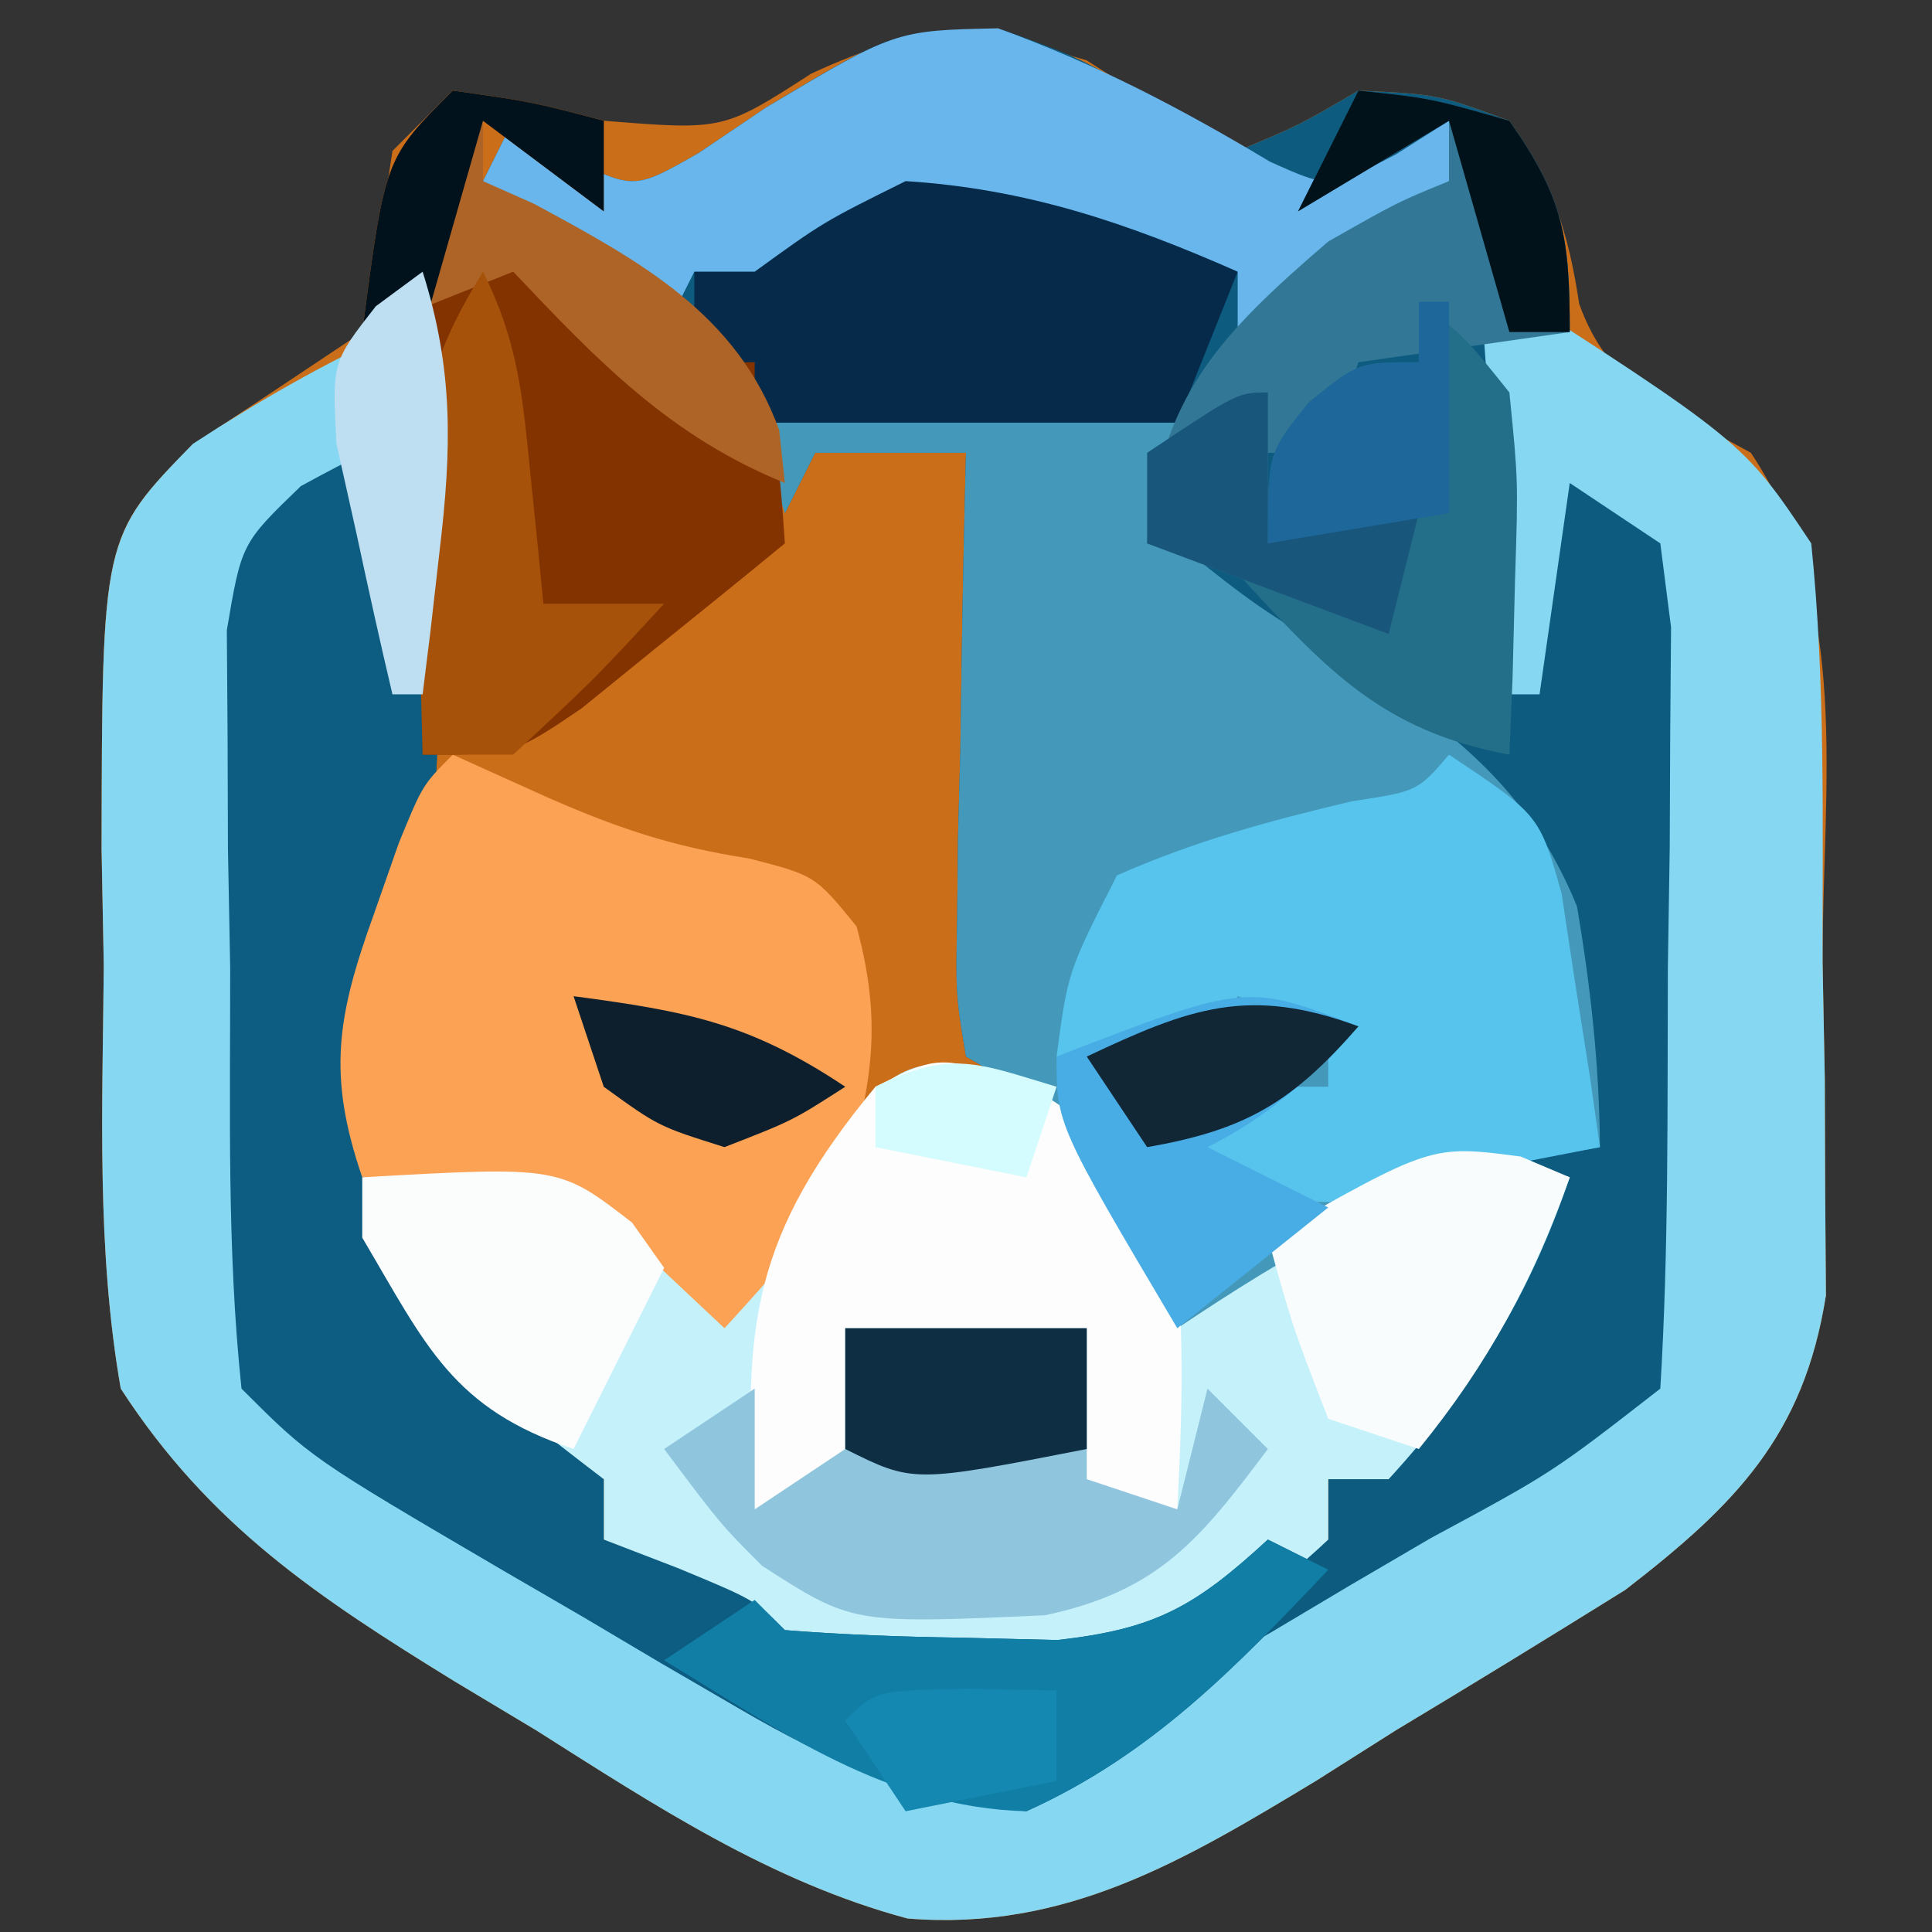 <?xml version="1.0" encoding="UTF-8"?>
<svg version="1.1" xmlns="http://www.w3.org/2000/svg" width="64" height="64">
<rect width="100%" height="100%" fill="#333333" stroke="none"/>
<path d="M0 0 C0.866 0.557 1.732 1.114 2.625 1.688 C3.409 2.121 4.192 2.554 5 3 C7.033 2.15 7.033 2.15 9 1 C11.625 1.125 11.625 1.125 14 2 C15.41 4.045 15.942 5.614 16.312 8.062 C17.335 10.943 19.403 11.543 22 13 C25.365 18.048 24.369 23.947 24.375 29.875 C24.399 31.155 24.424 32.435 24.449 33.754 C24.455 35.604 24.455 35.604 24.461 37.492 C24.469 38.62 24.477 39.748 24.486 40.91 C23.756 45.555 21.484 47.855 17.837 50.669 C15.319 52.236 12.793 53.787 10.25 55.312 C9.381 55.862 8.512 56.412 7.617 56.979 C3.228 59.631 -0.687 61.981 -5.937 61.553 C-10.476 60.337 -14.312 57.804 -18.25 55.312 C-19.134 54.782 -20.019 54.252 -20.93 53.705 C-25.458 50.917 -29.056 48.542 -32 44 C-32.809 39.364 -32.603 34.699 -32.562 30 C-32.586 28.729 -32.61 27.458 -32.635 26.148 C-32.618 15.788 -32.618 15.788 -29.652 12.75 C-28.777 12.172 -27.902 11.595 -27 11 C-26.01 10.34 -25.02 9.68 -24 9 C-23.626 7.007 -23.293 5.006 -23 3 C-22.34 2.34 -21.68 1.68 -21 1 C-18.625 1.375 -18.625 1.375 -16 2 C-12.04 2.318 -12.04 2.318 -9.125 0.438 C-5.405 -1.274 -3.88 -1.156 0 0 Z " fill="#CB6E1A" transform="translate(36,2)"/>
<path d="M0 0 C2.75 1 2.75 1 5.375 2.688 C6.159 3.121 6.942 3.554 7.75 4 C9.783 3.15 9.783 3.15 11.75 2 C14.375 2.125 14.375 2.125 16.75 3 C18.544 5.563 18.75 6.831 18.75 10 C18.09 10 17.43 10 16.75 10 C17.8 12.537 18.407 13.791 20.793 15.244 C22.75 17 22.75 17 23.283 19.847 C23.319 23.545 23.344 27.239 23.312 30.938 C23.348 32.87 23.348 32.87 23.385 34.842 C23.383 36.079 23.381 37.316 23.379 38.59 C23.38 39.723 23.38 40.856 23.381 42.023 C22.75 45 22.75 45 20.463 47.237 C19.567 47.819 18.672 48.401 17.75 49 C17.074 49.458 16.398 49.916 15.701 50.388 C13.56 51.712 11.409 53.017 9.25 54.312 C8.504 54.78 7.757 55.247 6.988 55.729 C6.26 56.165 5.532 56.601 4.781 57.051 C4.127 57.45 3.473 57.848 2.799 58.259 C0.048 59.254 -1.472 58.848 -4.25 58 C-6.53 56.908 -6.53 56.908 -8.824 55.566 C-9.656 55.082 -10.488 54.598 -11.346 54.1 C-12.201 53.592 -13.056 53.085 -13.938 52.562 C-14.804 52.059 -15.671 51.556 -16.564 51.037 C-22.962 47.288 -22.962 47.288 -25.25 45 C-25.766 40.373 -25.667 35.715 -25.688 31.062 C-25.72 29.761 -25.753 28.46 -25.787 27.119 C-25.794 25.875 -25.801 24.63 -25.809 23.348 C-25.822 22.203 -25.836 21.058 -25.849 19.879 C-25.25 17 -25.25 17 -22.715 15.103 C-21.495 14.557 -21.495 14.557 -20.25 14 C-18.477 20.825 -17.949 25.422 -20.559 32.012 C-21.623 35.072 -21.305 36.965 -20.25 40 C-17.49 44.749 -17.49 44.749 -13.25 48 C-13.25 48.66 -13.25 49.32 -13.25 50 C-12.446 50.309 -11.641 50.619 -10.812 50.938 C-8.25 52 -8.25 52 -7.25 53 C-5.317 53.152 -3.377 53.222 -1.438 53.25 C-0.379 53.276 0.679 53.302 1.77 53.328 C5.081 52.964 6.268 52.12 8.75 50 C9.41 50 10.07 50 10.75 50 C10.75 49.34 10.75 48.68 10.75 48 C12.417 46.333 14.083 44.667 15.75 43 C16.803 41.366 17.823 39.708 18.75 38 C13.125 38.45 10.135 39.684 5.75 43 C4.806 41.242 3.862 39.484 2.918 37.727 C1.702 35.695 1.702 35.695 -1.25 34 C-1.591 31.937 -1.591 31.937 -1.543 29.43 C-1.533 28.534 -1.524 27.638 -1.514 26.715 C-1.489 25.778 -1.463 24.841 -1.438 23.875 C-1.417 22.458 -1.417 22.458 -1.396 21.012 C-1.361 18.674 -1.312 16.337 -1.25 14 C-2.9 14 -4.55 14 -6.25 14 C-6.58 14.66 -6.91 15.32 -7.25 16 C-7.332 15.216 -7.415 14.432 -7.5 13.625 C-7.955 10.908 -7.955 10.908 -10 9.938 C-10.742 9.628 -11.485 9.319 -12.25 9 C-13.939 7.695 -15.61 6.366 -17.25 5 C-16.92 4.34 -16.59 3.68 -16.25 3 C-15.68 3.38 -15.11 3.761 -14.523 4.152 C-12.255 5.298 -12.255 5.298 -10.102 4.066 C-8.999 3.322 -8.999 3.322 -7.875 2.562 C-3.616 0 -3.616 0 0 0 Z " fill="#0D5C80" transform="translate(33.25,1)"/>
<path d="M0 0 C1.031 3.269 0.964 5.86 0.562 9.25 C0.461 10.142 0.359 11.034 0.254 11.953 C0.17 12.629 0.086 13.304 0 14 C-0.33 14 -0.66 14 -1 14 C-1.33 11.69 -1.66 9.38 -2 7 C-2.99 7.66 -3.98 8.32 -5 9 C-5.812 13.538 -5.695 18.148 -5.75 22.75 C-5.812 24.026 -5.874 25.302 -5.938 26.617 C-6.202 33.374 -6.202 33.374 -3.163 39.09 C-0.842 40.646 1.462 41.839 4 43 C5.098 43.71 6.197 44.421 7.328 45.152 C8.292 45.741 9.257 46.331 10.25 46.938 C11.225 47.545 12.199 48.152 13.203 48.777 C16.52 50.227 17.579 49.957 21 49 C23.333 47.914 23.333 47.914 25.609 46.531 C26.864 45.798 26.864 45.798 28.145 45.051 C29.004 44.539 29.864 44.027 30.75 43.5 C31.625 42.988 32.501 42.476 33.402 41.949 C37.426 39.78 37.426 39.78 41 37 C41.282 32.36 41.232 27.71 41.25 23.062 C41.271 21.748 41.291 20.434 41.312 19.08 C41.318 17.828 41.323 16.575 41.328 15.285 C41.337 14.129 41.347 12.973 41.356 11.781 C41.239 10.864 41.121 9.946 41 9 C40.01 8.34 39.02 7.68 38 7 C37.67 9.31 37.34 11.62 37 14 C36.67 14 36.34 14 36 14 C35.67 9.38 35.34 4.76 35 0 C43.75 5.625 43.75 5.625 46 9 C46.473 13.61 46.37 18.243 46.375 22.875 C46.399 24.155 46.424 25.435 46.449 26.754 C46.455 28.604 46.455 28.604 46.461 30.492 C46.469 31.62 46.477 32.748 46.486 33.91 C45.756 38.555 43.484 40.855 39.837 43.669 C37.319 45.236 34.793 46.787 32.25 48.312 C31.381 48.862 30.512 49.412 29.617 49.979 C25.228 52.631 21.313 54.981 16.063 54.553 C11.524 53.337 7.688 50.804 3.75 48.312 C2.866 47.782 1.981 47.252 1.07 46.705 C-3.458 43.917 -7.056 41.542 -10 37 C-10.809 32.364 -10.603 27.699 -10.562 23 C-10.586 21.729 -10.61 20.458 -10.635 19.148 C-10.618 8.788 -10.618 8.788 -7.605 5.699 C-5.44 4.287 -3.34 3.086 -1 2 C-0.67 1.34 -0.34 0.68 0 0 Z " fill="#86D7F2" transform="translate(14,9)"/>
<path d="M0 0 C3.387 1.855 4.695 4.149 6.625 7.438 C7.367 6.798 8.11 6.159 8.875 5.5 C11.353 3.642 12.611 2.739 15.625 2.438 C16.615 2.768 17.605 3.098 18.625 3.438 C17.258 7.424 15.473 10.322 12.625 13.438 C11.965 13.438 11.305 13.438 10.625 13.438 C10.625 14.098 10.625 14.758 10.625 15.438 C6.798 19.052 3.882 19.767 -1.375 19.938 C-6.632 19.767 -9.548 19.052 -13.375 15.438 C-13.375 14.777 -13.375 14.117 -13.375 13.438 C-13.953 13.231 -14.53 13.025 -15.125 12.812 C-18.22 10.921 -19.567 8.537 -21.375 5.438 C-21.375 4.777 -21.375 4.117 -21.375 3.438 C-17.13 3.105 -15.02 2.999 -11.438 5.438 C-10.757 6.098 -10.076 6.758 -9.375 7.438 C-9.037 6.944 -8.7 6.45 -8.352 5.941 C-7.906 5.301 -7.46 4.66 -7 4 C-6.559 3.362 -6.118 2.724 -5.664 2.066 C-3.771 -0.326 -3.004 -0.711 0 0 Z " fill="#C5F1FB" transform="translate(33.375,35.562)"/>
<path d="M0 0 C4.62 0 9.24 0 14 0 C14 1.32 14 2.64 14 4 C16.617 6.086 16.617 6.086 19.875 8.062 C23.236 10.328 25.66 12.169 27.242 16.031 C27.693 18.72 27.98 21.275 28 24 C27.239 24.135 26.479 24.271 25.695 24.41 C21.287 25.375 17.728 27.515 14 30 C13.056 28.242 12.112 26.484 11.168 24.727 C9.952 22.695 9.952 22.695 7 21 C6.659 18.937 6.659 18.937 6.707 16.43 C6.717 15.534 6.726 14.638 6.736 13.715 C6.761 12.778 6.787 11.841 6.812 10.875 C6.826 9.93 6.84 8.985 6.854 8.012 C6.889 5.674 6.938 3.337 7 1 C5.35 1 3.7 1 2 1 C1.67 1.66 1.34 2.32 1 3 C0.67 2.01 0.34 1.02 0 0 Z " fill="#4499BB" transform="translate(25,14)"/>
<path d="M0 0 C1.773 6.825 2.301 11.422 -0.309 18.012 C-1.373 21.072 -1.055 22.965 0 26 C2.76 30.749 2.76 30.749 7 34 C7 34.66 7 35.32 7 36 C7.804 36.309 8.609 36.619 9.438 36.938 C12 38 12 38 13 39 C14.933 39.152 16.873 39.222 18.812 39.25 C19.871 39.276 20.929 39.302 22.02 39.328 C25.294 38.968 26.61 38.199 29 36 C29.99 36.495 29.99 36.495 31 37 C27.921 40.255 25.12 43.146 21 45 C17.312 44.568 14.611 43.43 11.426 41.566 C10.594 41.082 9.762 40.598 8.904 40.1 C8.049 39.592 7.194 39.085 6.312 38.562 C5.446 38.059 4.579 37.556 3.686 37.037 C-2.712 33.288 -2.712 33.288 -5 31 C-5.489 26.372 -5.37 21.713 -5.375 17.062 C-5.399 15.761 -5.424 14.46 -5.449 13.119 C-5.453 11.875 -5.457 10.63 -5.461 9.348 C-5.469 8.203 -5.477 7.058 -5.486 5.879 C-5 3 -5 3 -3.034 1.103 C-1 0 -1 0 0 0 Z " fill="#0D5C81" transform="translate(13,15)"/>
<path d="M0 0 C1.052 0.474 2.104 0.949 3.188 1.438 C5.512 2.454 7.276 3.043 9.812 3.438 C12 4 12 4 13.375 5.688 C14.232 8.86 13.902 10.843 13 14 C10.938 16.875 10.938 16.875 9 19 C8.319 18.361 7.639 17.721 6.938 17.062 C3.536 14.674 1.096 14.321 -3 14 C-4.165 10.605 -3.831 8.659 -2.625 5.312 C-2.349 4.525 -2.073 3.737 -1.789 2.926 C-1 1 -1 1 0 0 Z " fill="#FBA255" transform="translate(15,25)"/>
<path d="M0 0 C2.625 0.375 2.625 0.375 5 1 C5 1.99 5 2.98 5 4 C3.68 3.01 2.36 2.02 1 1 C1 1.66 1 2.32 1 3 C1.835 3.371 1.835 3.371 2.688 3.75 C5.502 5.271 7.699 6.761 10 9 C10.812 12.25 10.812 12.25 11 15 C9.57 16.175 8.13 17.34 6.688 18.5 C5.887 19.15 5.086 19.799 4.262 20.469 C2 22 2 22 -1 22 C-1 17.38 -1 12.76 -1 8 C-1.66 8 -2.32 8 -3 8 C-2.25 2.25 -2.25 2.25 0 0 Z " fill="#833300" transform="translate(15,3)"/>
<path d="M0 0 C3 2 3 2 3.73 4.602 C3.881 5.599 4.032 6.597 4.188 7.625 C4.346 8.628 4.505 9.631 4.668 10.664 C4.778 11.435 4.887 12.206 5 13 C4.216 13.152 3.433 13.304 2.625 13.461 C0.084 13.937 0.084 13.937 -2 14.625 C-4.545 15.102 -6.51 14.623 -9 14 C-7.625 12.5 -7.625 12.5 -6 11 C-5.34 11 -4.68 11 -4 11 C-4 10.34 -4 9.68 -4 9 C-4.99 8.67 -5.98 8.34 -7 8 C-7.33 8.66 -7.66 9.32 -8 10 C-9.65 10 -11.3 10 -13 10 C-12.625 7.188 -12.625 7.188 -11 4 C-8.436 2.862 -5.942 2.189 -3.215 1.543 C-1.04 1.213 -1.04 1.213 0 0 Z " fill="#57C4ED" transform="translate(48,25)"/>
<path d="M0 0 C3.252 1.745 4.154 2.966 5.562 6.375 C5.795 9.097 5.702 11.633 5.562 14.375 C3.913 14.045 2.263 13.715 0.562 13.375 C1.222 13.045 1.883 12.715 2.562 12.375 C2.562 11.055 2.562 9.735 2.562 8.375 C-0.077 8.375 -2.717 8.375 -5.438 8.375 C-5.438 9.695 -5.438 11.015 -5.438 12.375 C-4.777 12.705 -4.117 13.035 -3.438 13.375 C-5.088 13.705 -6.737 14.035 -8.438 14.375 C-8.858 8.284 -8.494 5.267 -4.438 0.375 C-2.438 -0.625 -2.438 -0.625 0 0 Z " fill="#FDFDFD" transform="translate(33.438,35.625)"/>
<path d="M0 0 C2.875 1.562 2.875 1.562 5 3 C4.34 4.65 3.68 6.3 3 8 C-1.62 8 -6.24 8 -11 8 C-11 7.34 -11 6.68 -11 6 C-11.66 6 -12.32 6 -13 6 C-13 5.01 -13 4.02 -13 3 C-5.659 -1.845 -5.659 -1.845 0 0 Z " fill="#062A4A" transform="translate(36,6)"/>
<path d="M0 0 C3.221 1.165 6.074 2.657 9.008 4.418 C11.003 5.315 11.003 5.315 13.18 4.176 C13.76 3.808 14.34 3.441 14.938 3.062 C14.938 3.723 14.938 4.383 14.938 5.062 C13.406 6.352 13.406 6.352 11.438 7.688 C10.788 8.134 10.138 8.58 9.469 9.039 C8.963 9.377 8.458 9.715 7.938 10.062 C7.938 9.402 7.938 8.742 7.938 8.062 C4.28 6.449 0.944 5.313 -3.062 5.062 C-5.792 6.417 -5.792 6.417 -8.062 8.062 C-8.723 8.062 -9.383 8.062 -10.062 8.062 C-10.393 8.723 -10.723 9.383 -11.062 10.062 C-13.043 8.412 -15.023 6.763 -17.062 5.062 C-16.733 4.402 -16.402 3.743 -16.062 3.062 C-15.208 3.633 -15.208 3.633 -14.336 4.215 C-12.068 5.36 -12.068 5.36 -9.914 4.129 C-8.812 3.384 -8.812 3.384 -7.688 2.625 C-3.407 0.07 -3.407 0.07 0 0 Z " fill="#68B6EB" transform="translate(33.062,0.938)"/>
<path d="M0 0 C2.64 0 5.28 0 8 0 C8 1.65 8 3.3 8 5 C8.99 5.33 9.98 5.66 11 6 C11.33 4.68 11.66 3.36 12 2 C12.66 2.66 13.32 3.32 14 4 C11.732 7.023 10.375 8.707 6.617 9.508 C0.232 9.794 0.232 9.794 -2.758 7.867 C-4.125 6.5 -4.125 6.5 -6 4 C-5.01 3.34 -4.02 2.68 -3 2 C-3 3.32 -3 4.64 -3 6 C-2.01 5.34 -1.02 4.68 0 4 C0 2.68 0 1.36 0 0 Z " fill="#8FC5DD" transform="translate(28,44)"/>
<path d="M0 0 C2.375 0.25 2.375 0.25 5 1 C6.794 3.563 7 4.831 7 8 C4.69 8.33 2.38 8.66 0 9 C-0.33 9.99 -0.66 10.98 -1 12 C-1.66 12 -2.32 12 -3 12 C-3 12.99 -3 13.98 -3 15 C-1.35 14.67 0.3 14.34 2 14 C1.67 15.32 1.34 16.64 1 18 C-1.64 17.01 -4.28 16.02 -7 15 C-6.584 10.152 -4.626 8.12 -1 5 C1.312 3.688 1.312 3.688 3 3 C3 2.34 3 1.68 3 1 C0.525 2.485 0.525 2.485 -2 4 C-1.34 2.68 -0.68 1.36 0 0 Z " fill="#327896" transform="translate(45,3)"/>
<path d="M0 0 C1.488 1.113 1.488 1.113 3 3 C3.293 5.918 3.293 5.918 3.188 9.188 C3.16 10.274 3.133 11.361 3.105 12.48 C3.071 13.312 3.036 14.143 3 15 C-1.249 14.21 -3.089 12.153 -6 9 C-3.525 9.495 -3.525 9.495 -1 10 C-0.67 9.01 -0.34 8.02 0 7 C-1.65 7.33 -3.3 7.66 -5 8 C-5 5 -5 5 -3.625 3.312 C-2 2 -2 2 0 2 C0 1.34 0 0.68 0 0 Z " fill="#236E89" transform="translate(47,10)"/>
<path d="M0 0 C0.66 0.33 1.32 0.66 2 1 C-1.079 4.255 -3.88 7.146 -8 9 C-12.622 8.878 -16.147 6.342 -20 4 C-19.01 3.34 -18.02 2.68 -17 2 C-16.67 2.33 -16.34 2.66 -16 3 C-14.067 3.152 -12.127 3.222 -10.188 3.25 C-8.6 3.289 -8.6 3.289 -6.98 3.328 C-3.706 2.968 -2.39 2.199 0 0 Z " fill="#117EA6" transform="translate(42,51)"/>
<path d="M0 0 C0.536 0.227 1.073 0.454 1.625 0.688 C0.376 4.147 -1.05 6.834 -3.375 9.688 C-4.365 9.357 -5.355 9.027 -6.375 8.688 C-7.562 5.625 -7.562 5.625 -8.375 2.688 C-2.96 -0.389 -2.96 -0.389 0 0 Z " fill="#F9FCFD" transform="translate(50.375,38.312)"/>
<path d="M0 0 C6.523 -0.369 6.523 -0.369 8.938 1.5 C9.288 1.995 9.639 2.49 10 3 C9.01 4.98 8.02 6.96 7 9 C2.974 7.658 2.117 5.577 0 2 C0 1.34 0 0.68 0 0 Z " fill="#FBFCFC" transform="translate(12,39)"/>
<path d="M0 0 C2.625 0.375 2.625 0.375 5 1 C5 1.99 5 2.98 5 4 C3.68 3.01 2.36 2.02 1 1 C1 1.66 1 2.32 1 3 C1.835 3.371 1.835 3.371 2.688 3.75 C6.187 5.641 9.419 7.39 10.812 11.25 C10.874 11.828 10.936 12.405 11 13 C7.183 11.445 4.808 8.964 2 6 C0.35 6.66 -1.3 7.32 -3 8 C-2.25 2.25 -2.25 2.25 0 0 Z " fill="#AD6426" transform="translate(15,3)"/>
<path d="M0 0 C-1.634 1.708 -2.869 2.935 -5 4 C-3.68 4.66 -2.36 5.32 -1 6 C-2.65 7.32 -4.3 8.64 -6 10 C-10 3.25 -10 3.25 -10 1 C-3.714 -1.429 -3.714 -1.429 0 0 Z " fill="#49ADE5" transform="translate(45,34)"/>
<path d="M0 0 C1.148 2.296 1.308 4.077 1.562 6.625 C1.646 7.442 1.73 8.26 1.816 9.102 C1.877 9.728 1.938 10.355 2 11 C3.32 11 4.64 11 6 11 C3.688 13.5 3.688 13.5 1 16 C0.01 16 -0.98 16 -2 16 C-2.054 14.084 -2.093 12.167 -2.125 10.25 C-2.148 9.183 -2.171 8.115 -2.195 7.016 C-2.005 4.075 -1.527 2.476 0 0 Z " fill="#A7520A" transform="translate(16,9)"/>
<path d="M0 0 C2.64 0 5.28 0 8 0 C8 1.32 8 2.64 8 4 C2.25 5.125 2.25 5.125 0 4 C0 2.68 0 1.36 0 0 Z " fill="#0E2E44" transform="translate(28,44)"/>
<path d="M0 0 C0 1.65 0 3.3 0 5 C1.65 4.67 3.3 4.34 5 4 C4.67 5.32 4.34 6.64 4 8 C1.36 7.01 -1.28 6.02 -4 5 C-4 4.01 -4 3.02 -4 2 C-1 0 -1 0 0 0 Z " fill="#18567B" transform="translate(42,13)"/>
<path d="M0 0 C0.33 0 0.66 0 1 0 C1 2.31 1 4.62 1 7 C-0.98 7.33 -2.96 7.66 -5 8 C-5 5 -5 5 -3.625 3.312 C-2 2 -2 2 0 2 C0 1.34 0 0.68 0 0 Z " fill="#1D679A" transform="translate(47,10)"/>
<path d="M0 0 C2.375 0.25 2.375 0.25 5 1 C6.794 3.563 7 4.831 7 8 C6.34 8 5.68 8 5 8 C4.34 5.69 3.68 3.38 3 1 C0.525 2.485 0.525 2.485 -2 4 C-1.34 2.68 -0.68 1.36 0 0 Z " fill="#01121A" transform="translate(45,3)"/>
<path d="M0 0 C2.625 0.375 2.625 0.375 5 1 C5 1.99 5 2.98 5 4 C3.68 3.01 2.36 2.02 1 1 C0.34 3.31 -0.32 5.62 -1 8 C-1.66 8 -2.32 8 -3 8 C-2.25 2.25 -2.25 2.25 0 0 Z " fill="#01121C" transform="translate(15,3)"/>
<path d="M0 0 C-2.174 2.5 -3.73 3.436 -7 4 C-7.66 3.01 -8.32 2.02 -9 1 C-5.574 -0.618 -3.619 -1.341 0 0 Z " fill="#112736" transform="translate(45,34)"/>
<path d="M0 0 C3.735 0.498 5.812 0.875 9 3 C7.25 4.125 7.25 4.125 5 5 C2.812 4.312 2.812 4.312 1 3 C0.67 2.01 0.34 1.02 0 0 Z " fill="#0D1E2C" transform="translate(19,33)"/>
<path d="M0 0 C1.454 0.031 1.454 0.031 2.938 0.062 C2.938 1.052 2.938 2.042 2.938 3.062 C1.288 3.393 -0.362 3.723 -2.062 4.062 C-2.723 3.072 -3.382 2.083 -4.062 1.062 C-3.062 0.062 -3.062 0.062 0 0 Z " fill="#1488B1" transform="translate(32.062,55.938)"/>
<path d="M0 0 C1.031 3.269 0.964 5.86 0.562 9.25 C0.461 10.142 0.359 11.034 0.254 11.953 C0.128 12.966 0.128 12.966 0 14 C-0.33 14 -0.66 14 -1 14 C-1.417 12.234 -1.808 10.462 -2.188 8.688 C-2.408 7.701 -2.628 6.715 -2.855 5.699 C-3 3 -3 3 -1.551 1.145 C-1.039 0.767 -0.527 0.389 0 0 Z " fill="#BEDEF1" transform="translate(14,9)"/>
<path d="M0 0 C-0.33 0.99 -0.66 1.98 -1 3 C-2.65 2.67 -4.3 2.34 -6 2 C-6 1.34 -6 0.68 -6 0 C-3.509 -1.245 -2.589 -0.777 0 0 Z " fill="#D4FBFE" transform="translate(35,36)"/>
</svg>
